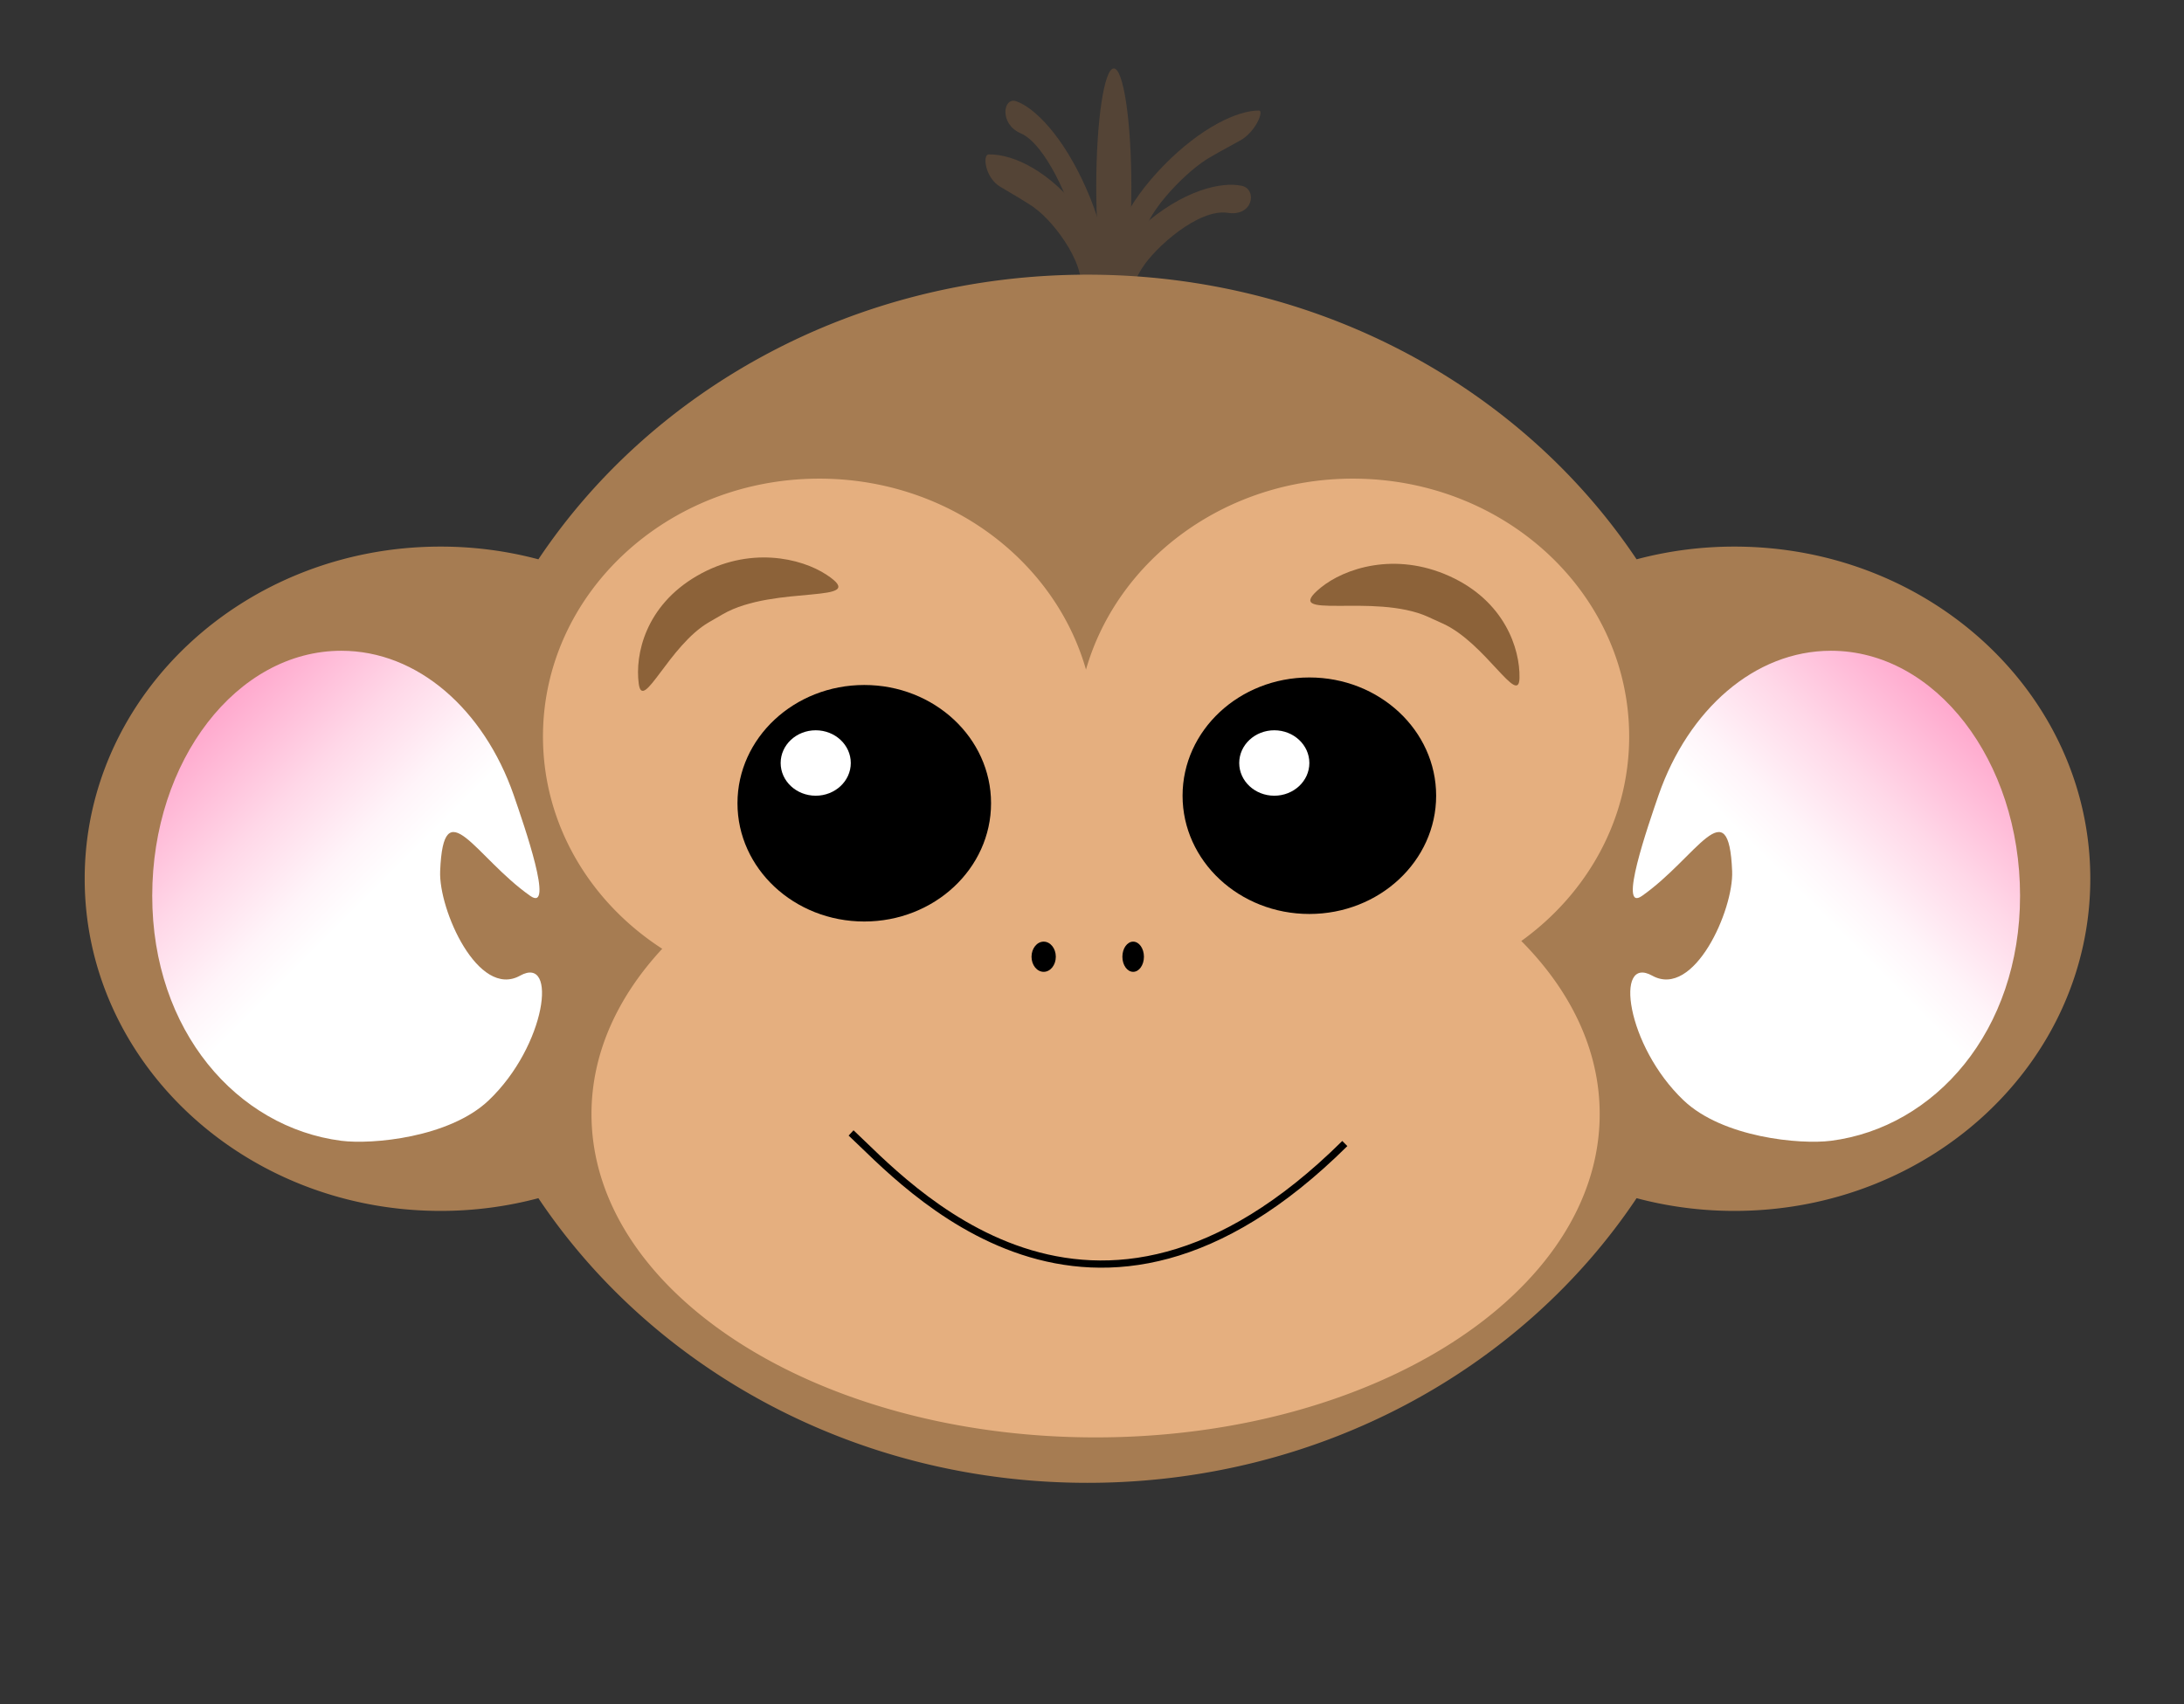 <svg id="Layer_1" data-name="Layer 1" xmlns="http://www.w3.org/2000/svg" xmlns:xlink="http://www.w3.org/1999/xlink" width="606" height="473" viewBox="0 0 606 473"><rect x="0" y="0" width="606" height="473" fill="#333333" stroke="none"/><defs><style>.cls-1{fill:#e5af7f;}.cls-2{fill:#544436;}.cls-3{fill:#a67c52;}.cls-4{fill:url(#linear-gradient);}.cls-5{fill:#fff;}.cls-6{fill:#8c6239;}.cls-7{fill:url(#linear-gradient-2);}.cls-8,.cls-9{fill:none;}.cls-9{stroke:#000;stroke-miterlimit:10;stroke-width:2px;}</style><linearGradient id="linear-gradient" x1="99" y1="252.16" x2="6.29" y2="159.44" gradientUnits="userSpaceOnUse"><stop offset="0" stop-color="#fff"/><stop offset="0.1" stop-color="#fff4f9"/><stop offset="0.27" stop-color="#ffd8e8"/><stop offset="0.5" stop-color="#ffaace"/><stop offset="0.55" stop-color="#ff9fc7"/></linearGradient><linearGradient id="linear-gradient-2" x1="-13034.25" y1="252.16" x2="-13126.97" y2="159.44" gradientTransform="matrix(-1, 0, 0, 1, -12530.5, 0)" xlink:href="#linear-gradient"/></defs><title>levelcomplete_abe</title><ellipse class="cls-1" cx="304" cy="243.5" rx="164" ry="165.5"/><path class="cls-2" d="M323,45.82c10.17-10.38,20.36-15.18,26.3-15.14,1.53,0-.92,6-5.24,8.34-9.19,5-9.68,5.49-9.68,5.49-5.89,3.78-17.81,15.8-17.27,22.8.46,6.12-7.21,8-7.77,4.38C308.59,66.87,311.94,57.12,323,45.82Z"/><path class="cls-2" d="M316.76,62.94c-10.49,9.34-14.56,19.27-13.65,25.33.24,1.56,6.78-.34,8.86-4.52,4.42-8.88,4.93-9.33,4.93-9.33,3.5-5.63,15.63-16.59,23.78-15.35,7.13,1.09,8.16-6.55,3.92-7.49C338.93,50.33,328.18,52.77,316.76,62.94Z"/><path class="cls-2" d="M300,59c-8.34-11.2-18.66-16.29-25.66-16.14-1.8,0-1,6.55,3.25,9,9.08,5.31,9.48,5.85,9.48,5.85,5.61,4,15.43,17,12.36,24.69-2.69,6.72,5.69,8.62,7.61,4.66C309.62,81.83,309.08,71.21,300,59Z"/><ellipse class="cls-2" cx="309.05" cy="51.82" rx="4.87" ry="32.82"/><path class="cls-2" d="M301.55,52.66c6.07,13.93,6.8,25.16,4.51,30.3-.59,1.32-5.38-3.74-6-8.65-1.29-10.44-1.59-11.11-1.59-11.11-1.38-7-8.35-23.23-15.25-26.2-6-2.59-4.9-10.17-1.24-8.9C286.89,29.81,294.94,37.5,301.55,52.66Z"/><path class="cls-3" d="M481.27,151.7a105.37,105.37,0,0,0-27.16,3.53c-31.71-47.41-88.08-79-152.36-79s-120.65,31.55-152.36,79a105.37,105.37,0,0,0-27.16-3.53C67.7,151.7,23.5,193,23.5,243.88s44.2,92.19,98.73,92.19a105.37,105.37,0,0,0,27.16-3.53c31.71,47.41,88.08,79,152.36,79s120.65-31.55,152.36-79a105.37,105.37,0,0,0,27.16,3.53c54.53,0,98.73-41.27,98.73-92.19S535.8,151.7,481.27,151.7Zm-37.4,157.48c0,49.57-62.63,89.75-139.88,89.75s-139.87-40.18-139.87-89.75c0-16.75,7.17-32.43,19.63-45.86-20-12.92-33.09-34.48-33.09-58.9,0-39.53,34.32-71.58,76.67-71.58,35.45,0,65.28,22.47,74,53,8.77-30.52,38.59-53,74.05-53,42.34,0,76.67,32,76.67,71.58,0,23.11-11.73,43.65-29.93,56.74C435.91,275.05,443.87,291.52,443.87,309.18Z"/><path class="cls-4" d="M147.13,248.64c-15.23-10.69-24.07-29.93-25-6.86-.44,10.68,10.54,35.47,22.18,29,10.53-5.86,7.26,19.4-8.7,34.6-10.88,10.36-32.35,12.32-40.91,11.23-28.83-3.7-52.46-30.43-52.46-68s23.49-68,52.46-68c21.28,0,39.59,16.41,47.82,40C145.47,229.2,153.89,253.39,147.13,248.64Z"/><ellipse cx="289.59" cy="265.53" rx="3.37" ry="4.19"/><ellipse cx="239.81" cy="222.93" rx="35.18" ry="32.82"/><ellipse cx="363.31" cy="220.84" rx="35.18" ry="32.82"/><ellipse class="cls-5" cx="226.34" cy="211.76" rx="9.73" ry="9.08"/><ellipse class="cls-5" cx="353.58" cy="211.76" rx="9.73" ry="9.08"/><path class="cls-6" d="M177.23,189.74c1.07,8.12,8.38-10.61,19.49-17.05l3.82-2.21c14.4-8.34,41.42-2.62,28.83-10.95-7.08-4.68-21.54-8.07-35.94.27S176.17,181.7,177.23,189.74Z"/><path class="cls-6" d="M421.62,188.14c-.17,8.18-9.52-9.75-21.28-15.08-14.81-6.72-1.77-.81-4-1.83-15.24-6.91-41.49,1.38-29.89-8.12,6.53-5.34,20.54-10.1,35.78-3.19S421.78,180,421.62,188.14Z"/><path class="cls-7" d="M455.62,248.64c15.23-10.69,24.07-29.93,25-6.86.45,10.68-10.54,35.47-22.18,29-10.53-5.86-7.25,19.4,8.7,34.6,10.88,10.36,32.35,12.32,40.91,11.23,28.83-3.7,52.46-30.43,52.46-68s-23.49-68-52.46-68c-21.27,0-39.59,16.41-47.82,40C457.28,229.2,448.86,253.39,455.62,248.64Z"/><ellipse cx="314.42" cy="265.53" rx="2.99" ry="4.19"/><path class="cls-8" d="M214,317.91c18.39,14.52,82.86,77.37,169.4,2"/><path class="cls-9" d="M236.15,314.43c14.77,13.69,66.46,72.84,137,2.94"/></svg>
